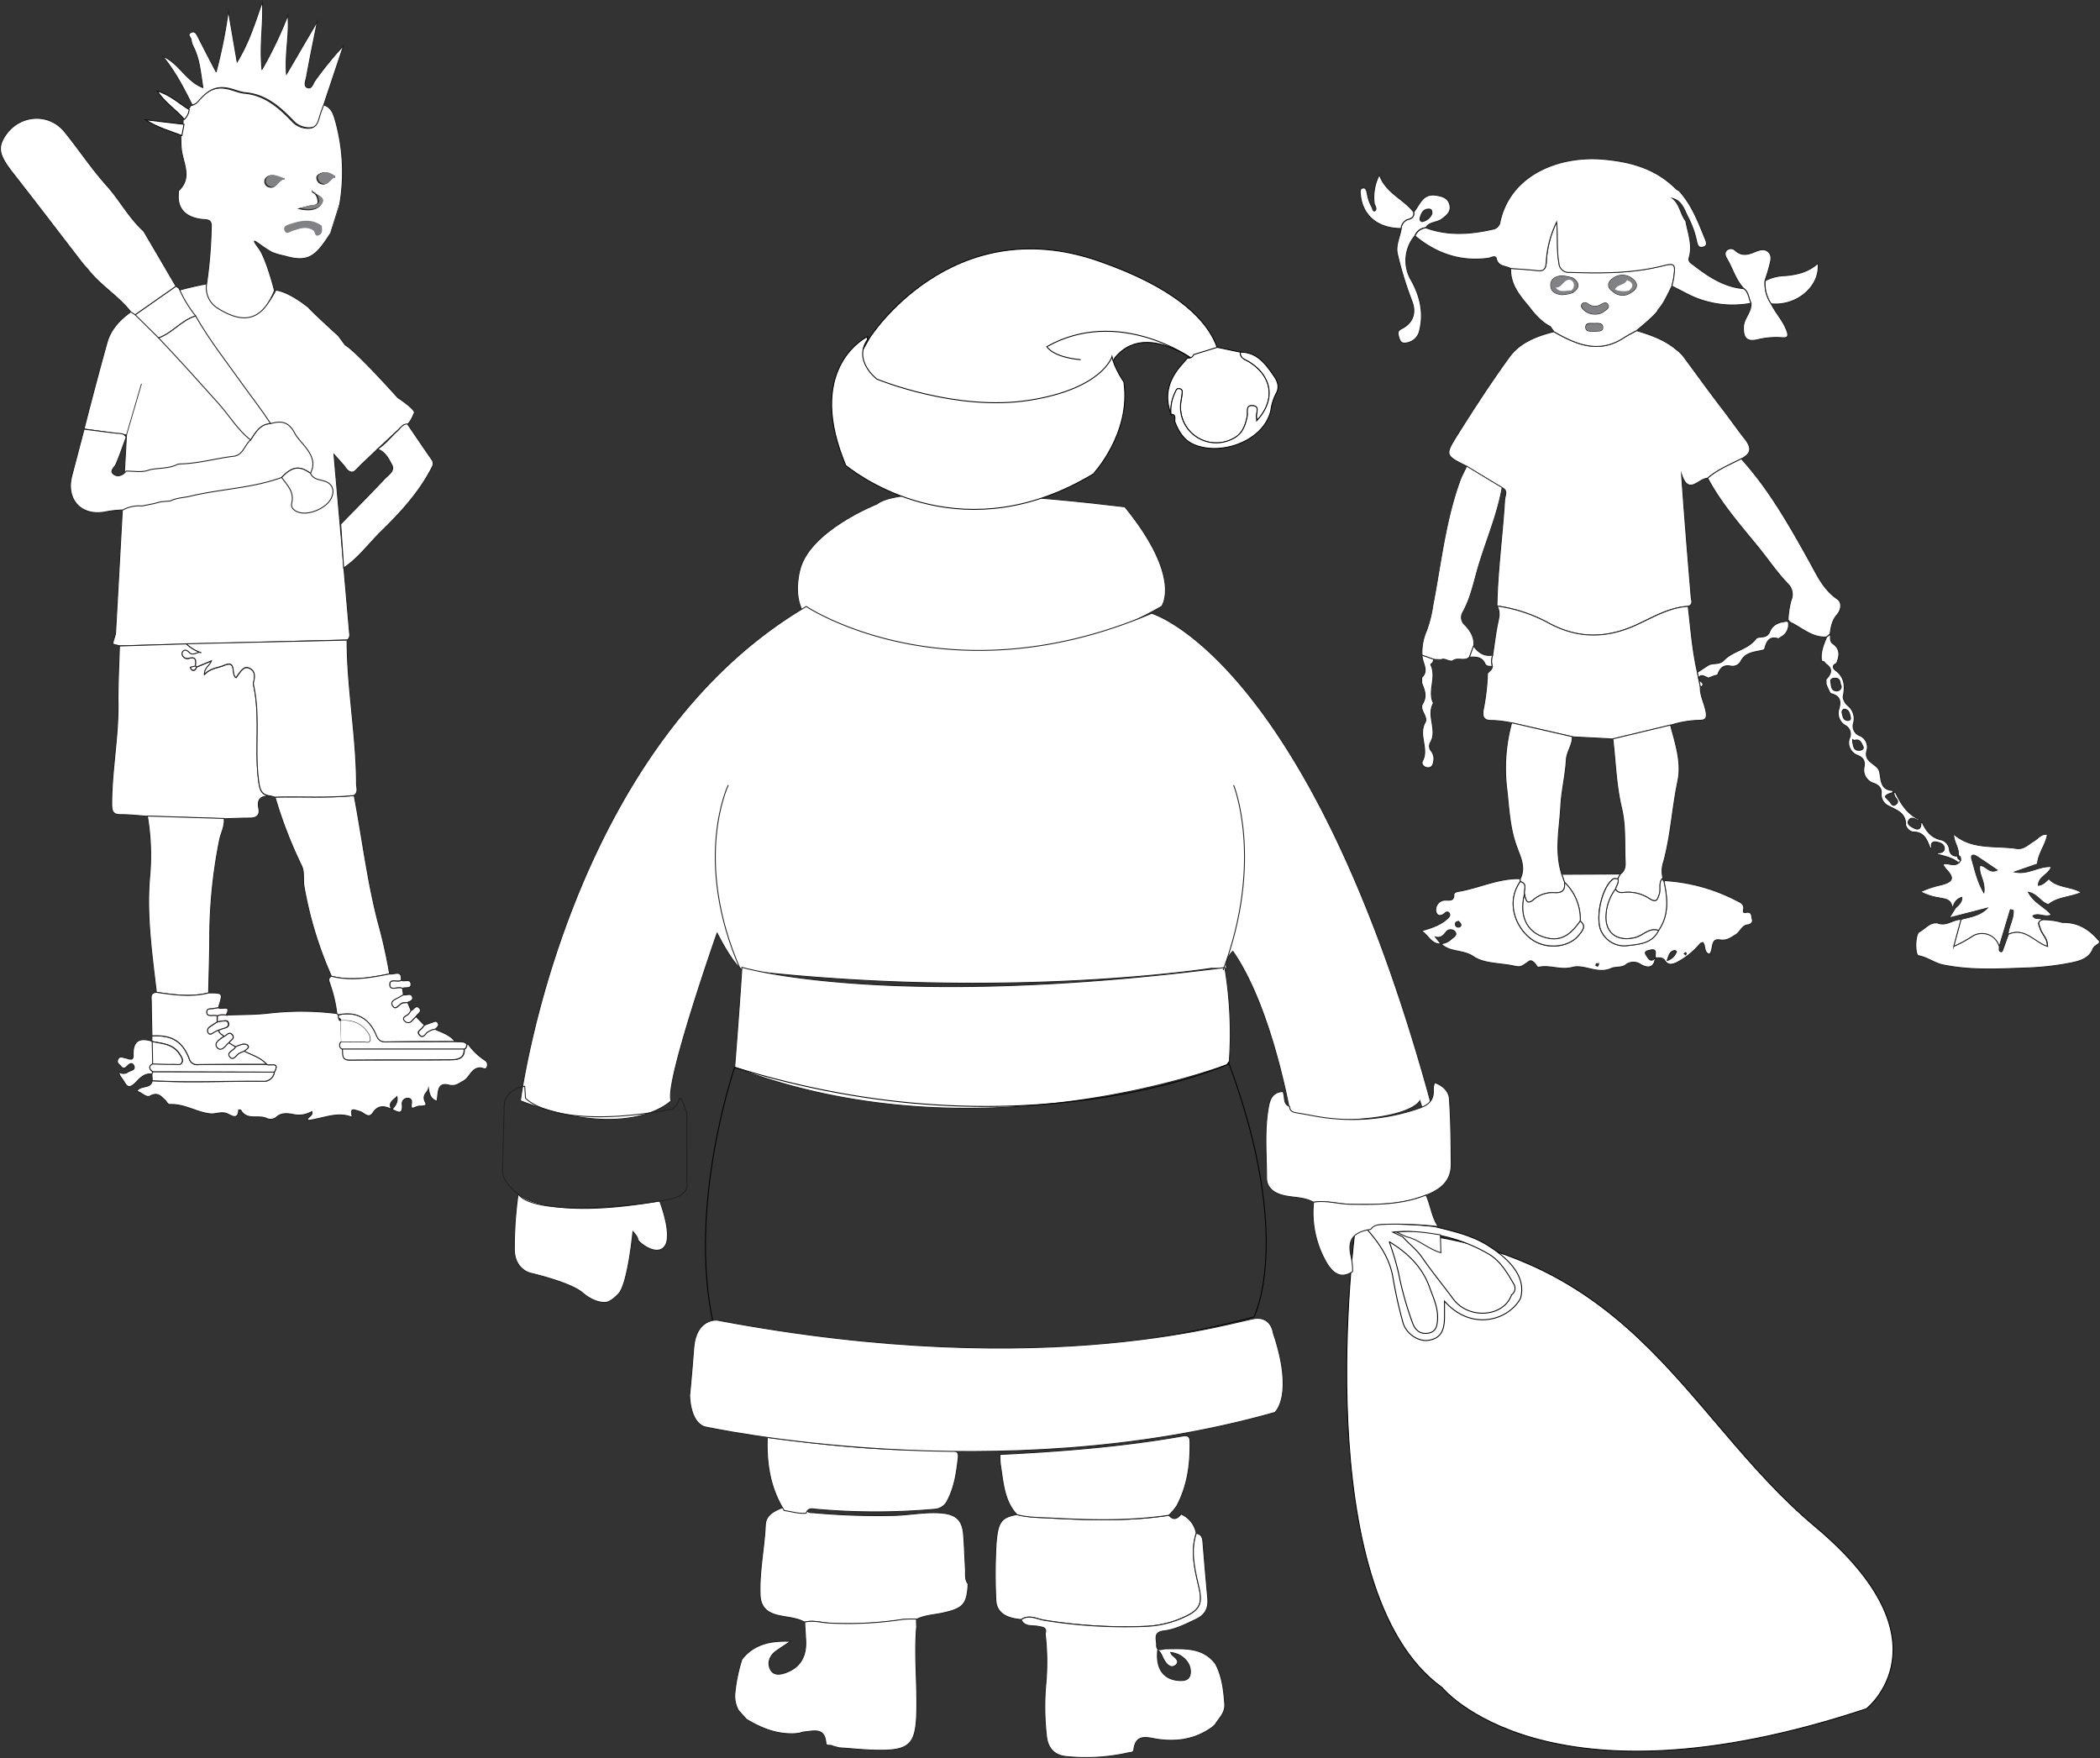 <svg id="Layer_1" data-name="Layer 1" xmlns="http://www.w3.org/2000/svg" viewBox="0 0 574.56 481.06"><rect x="0" y="0" width="574.56" height="481.06" fill="#333333" stroke="none"/><defs><style>.cls-1,.cls-2,.cls-3,.cls-5,.cls-6,.cls-8{fill:#fff;}.cls-1,.cls-5,.cls-9{stroke:#231f20;}.cls-1,.cls-2,.cls-3,.cls-4,.cls-5,.cls-6,.cls-9{stroke-miterlimit:10;}.cls-1,.cls-2,.cls-3,.cls-4,.cls-6,.cls-9{stroke-width:0.25px;}.cls-2{stroke:#020202;}.cls-3,.cls-4{stroke:#000;}.cls-4,.cls-9{fill:none;}.cls-5{stroke-width:0.2px;}.cls-6{stroke:#070808;}.cls-7{fill:#808285;}</style></defs><title>draw_2</title><path id="scarf" class="cls-1" d="M397.16,190.63S378.35,198,376,209c0,0-2.42,8.88,2.73,13.35,0,0,50,23.15,96.36-3.73,0,0,5.74-7.77-10.06-27.19C465,191.4,405.67,183.75,397.16,190.63Z" transform="translate(-157.24 -52.72)"/><path id="sshirt" class="cls-1" d="M546.43,356.2a3.85,3.85,0,0,1,1.43-1.26l.89-.4c-.25-.89-.5-1.8-.75-2.72-33.11-119.14-75.67-131.29-75.67-131.29-55.93,23.89-94.49-1.86-94.49-1.86-65.91,38.77-78.22,135.24-78.22,135.24,30,11.47,41.25,0,41.25,0-1.95-4.51,12.57-45.87,12.57-45.87,4.77,9.28,7,10.13,7,10.13,72.22,8.34,128.22-.51,128.22-.51l4.21.11c-.7-2.69,1.66-4.75,1.66-4.75,11,15.71,16,45.89,16,45.89,32.1,1.85,35.18-5,35.18-5Z" transform="translate(-157.24 -52.72)"/><path id="shirt_1" data-name="shirt 1" class="cls-1" d="M214.05,130.37s-24,3.46-27.5,16-6.31,23.73-6.31,23.73l11.61,1.62-3,54.45-.6,1.95s-.28.77.09.9l1.63.41,62.34-1.61a1.83,1.83,0,0,0,.58-1.78l-4.28-49,2.88,3.24s1.47,2.71,3.07,1.11l1.59-1.61,4.49-4.27s7.57-7.06,7-6.5c0,0,1.25,1,2.87-3.16,0,0,1.32-.45-4.46-4.36,0,0-11.24-12.57-14.35-14.37l-1.91-2.57s-6.51-5.89-8.13-7.7c0,0-5-4.2-8.95-4.76C232.61,132.18,224.82,149.83,214.05,130.37Z" transform="translate(-157.24 -52.72)"/><path id="shirt2" class="cls-1" d="M605,143.18c3.86,1.15,7.63,2.46,10.81,5.12a10.87,10.87,0,0,1,1.83,1.68c3.48,4.65,6.83,9.38,10.39,14,2.26,2.9,4.35,5.93,6.61,8.81,2,2.55,1.75,4.08-1,5.49-3.15,1.64-6.49,2.93-9.21,5.31-2.37-.05-5.17,4.89-7.11-1.06.79,11.47,1.7,22.46,2.61,33.45.08,1,.7,2.16-.83,2.65-4.89.28-9.11,2.66-13.34,4.7-8.29,4-16.27,4.44-24.59,0a41.27,41.27,0,0,0-14.37-4.79c.16-9.73,1.53-19.38,2.11-29.08.07-1.14,1-2.54-.73-3.32l-9.69-5.86c-5.82-2.91-6-3-2.59-8.45,4.58-7.28,9.26-14.52,14.32-21.47,2.87-3.94,7.45-5.72,12.14-6.88,6.1,3.49,12.26,6.13,19.07,1.7C602.59,144.44,603.82,143.84,605,143.18Z" transform="translate(-157.24 -52.72)"/><path id="bag" class="cls-2" d="M528,389.11s-13.24,98.77,23.78,125.34c0,0,28.26,35,116.12,5.81,0,0,23.52-18.38-14-49.8S603.56,390.69,528,389.11Z" transform="translate(-157.24 -52.72)"/><path id="face12" class="cls-1" d="M247.68,116.55c-3.9,6.08-5.88,8.22-12.59,6.21a19.35,19.35,0,0,1-3.44-1c-3.64-2-6.59-5.18-3.53-1,1.86,2.51,4.2,11.15,4.2,11.51-3.28,7.86-8.06,9.42-15.34,4.9a6.57,6.57,0,0,1-3.22-6.71,125.13,125.13,0,0,0,1.29-15.83c.07-2-1.29-1.74-2.54-1.88-4.59-.54-6.81-3-6.45-7,0-.32-.05-.76.13-.93,3.64-3.51,1.17-7.35.69-11.1-.16-1.26-.12-2.54-.17-3.82.2-1,.4-2,.59-3.08l.06-1.34a4.25,4.25,0,0,0,1.33-2.69l.82-1.22c1.07-.09,1.62-.91,2.26-1.61,2-2.15,4-3.59,7.32-3,1.77.3,3.35,1.13,5.1,1.29,5.5.5,9.32,3.87,12.89,7.57a5.89,5.89,0,0,0,4.78,2c1.83-.11,2.15-1.75,2.58-3.19.32-1.1.76-2.17,1.15-3.25,2.52.6,3,2.93,3.54,4.8a52.18,52.18,0,0,1,1,22.79m-7.4-3.67c.93.22,1.53,1.61,1.52,2.61,0,1.2-1.61,1-2.57,1.24s-1.75.44-2.62.66c2.38.57,5,.53,6.17-1.49C246.1,106.57,243.37,106.05,242.71,105.14Zm-7.82-3.59c-2.18-.75-3.67-1.62-5-.12a1.51,1.51,0,0,0,.67,2.18C232.65,104.65,232.92,102.29,234.89,101.55Zm13.87-.57c-1.55-1.25-3-1.57-4.46-.55-.88.63-.12,1.89.29,2.16C246.61,103.93,247.31,101.76,248.76,101Z" transform="translate(-157.24 -52.72)"/><path id="pant12" class="cls-1" d="M189.92,229.48l18.32-.58a11.1,11.1,0,0,0,3.88,2.37l0,0c-1-.1-2,1-3,.12-.57-.51-1.11-1.11-1.86-.36a1,1,0,0,0-.15.87,1.45,1.45,0,0,0,1.76,1c2.17-.6,2,.73,1.86,2.1l-1.4.35c.13.23.21.57.4.68.77.4,1-.17,1.28-.75l4.1-1.7c-.52,1.42-1.89,1.85-1.93,3.72,1.69-1.78,3.68-1.76,5.4-2.5,3.56-1.54,1.78,2.62,3.28,3.36,1.55-2.38,2.39-3.06,3.4-2.66,1.88.76,1.78,2.28,1.38,3.89a2,2,0,0,0,0,.92c1.9,8.55.24,17.28,1.35,25.9.33,2.54.64,4.08,3.33,4.36-2.36-.15-3.86.49-3.28,3.32.39,1.91-.59,2.68-2.46,2.67-2.32,0-4.65.12-7,.18l-21-.67c-2.44-.17-4.87-.47-7.31-.45-2.21,0-2.46-1-2.46-2.95,0-9.11,1.82-18.1,1.73-27.22C189.47,240.09,189.77,234.79,189.92,229.48Z" transform="translate(-157.24 -52.72)"/><path id="skirt2" class="cls-1" d="M566.83,218.54a41.27,41.27,0,0,1,14.37,4.79c8.32,4.4,16.3,4,24.59,0,4.23-2,8.45-4.42,13.34-4.7.7,6,1.16,12.12,2.52,18.08l.79,3.84c-.12,2.51,1.21,4.69,1.6,7.09.24,1.48-.12,2.16-1.72,2.17a27.79,27.79,0,0,0-8,1.33l-15.77,3.78-11.1-.59-16.59-3.81a31.24,31.24,0,0,0-5.3-.67c-2.53.11-2.82-1.13-2.47-3.12A55.36,55.36,0,0,0,564.2,237c.44-.67,1.36-1,1.34-2a4.5,4.5,0,0,1,.11-3.09c.42-2.76.75-5.53,1.28-8.27C567.28,221.94,567.83,220.24,566.83,218.54Z" transform="translate(-157.24 -52.72)"/><path id="sb1" class="cls-1" d="M377.39,496.57c-2.43-1.34-5.22-1.28-7.81-2-2.82-.81-4.25-2.44-4.37-5.41-.27-6.45,1.14-12.77,1.43-19.19.13-2.92,2.75-4,5.18-4.92,2,.27,3.93.93,6,.73.49,1,1.42.79,2.23.87a194.28,194.28,0,0,0,21.58.73c4.45-.09,8.84-1.06,13.3-.66,3.93.35,5.64,2,5.94,5.88.25,3.17.33,6.35.52,9.52.08,1.34-.25,2.77.73,4-.29,5.61-1.37,6.7-6.84,7.93-2.43.55-5,.59-7.27,1.75a31.21,31.21,0,0,0-3.75.08,98.65,98.65,0,0,1-20.24,1C381.8,496.67,379.62,496,377.39,496.57Z" transform="translate(-157.24 -52.72)"/><path id="sb2" class="cls-1" d="M480.38,467a7,7,0,0,1,4.16,5.26c-1.66,5-.36,10,.74,14.78.85,3.69.58,5.7-2.76,7.5a27.71,27.71,0,0,1-11.87,3.17,137.9,137.9,0,0,1-27.6-1.66c-2.06-.3-4.25-1.69-6.42-.19-4.45-.37-6.82-2.08-6.93-5.44a148.68,148.68,0,0,1,.05-14.93c.44-6.44,1.45-7.59,5.7-8.37,3.19.85,6.49.77,9.74,1,10.65.57,21.29.82,31.89-.78C478.32,468.81,479.38,468.28,480.38,467Z" transform="translate(-157.24 -52.72)"/><path id="sshoe1" class="cls-1" d="M436.63,495.89c2.17-1.5,4.36-.11,6.42.19a137.9,137.9,0,0,0,27.6,1.66,27.71,27.71,0,0,0,11.87-3.17c3.34-1.8,3.61-3.81,2.76-7.5-1.1-4.81-2.4-9.76-.74-14.78,1.5.18,1.73,1.24,1.83,2.5q.61,7.59,1.3,15.17c.24,2.68-.53,4.56-3.21,5.83-2.87,1.37-5.71,2.83-8.86,3.19-2.89.34-1.88,2.34-1.92,3.78-.06,2.08,1.55,1.1,2.54,1.1,4.95,0,10.07-.57,13.6,4.12,1.81,3.46,2.23,7.22,2.51,11,.17,2.4-1.53,3.83-2.61,5.6l-.73.68c-4.52,3.31-9.56,4.15-15,3.36-2.64-.38-6-1.75-6.53,2.87-.11.82-.94.72-1.53.84a52.7,52.7,0,0,1-17.07,1c-3-.34-4.86-2.05-5.28-5.38a70.79,70.79,0,0,1-.16-14.91,66.62,66.62,0,0,0-.22-13.32c.53-1.79-.66-1.72-1.89-2C439.65,497.39,437.58,498,436.63,495.89ZM474,504.2c-.59,5.17,1.66,8.18,6.11,8.35,1.8.07,2.87-.59,2.83-2.53-.05-2.55-2.37-4.82-5.4-5.15a2.71,2.71,0,0,0,.46.74c.91.75,2.15,1.74.93,2.73s-2.35,0-3.11-1.26C475.21,506.13,475,504.93,474,504.2Z" transform="translate(-157.24 -52.72)"/><path id="sshoe2" class="cls-1" d="M377.39,496.57c2.23-.57,4.41.1,6.61.24a98.65,98.65,0,0,0,20.24-1,31.21,31.21,0,0,1,3.75-.08c0,.65,0,1.31.05,2-.7,8,.28,16.06,0,24.09s-2.05,9.84-10.07,9.8c-3.69,0-7.38-.43-11.06-.66l-1.82-.47c-.56-.47-1.82.12-1.88-.76-.29-4.46-3.38-3.32-6-3.12a6.35,6.35,0,0,0-1.19.32l-1.23.15c-4.91.26-9.24-1.45-13.34-3.94l-2.17-2.41a8.24,8.24,0,0,1-.93-5.13,44,44,0,0,1,1.88-8.88c3.45-4.36,8.21-5.12,13.33-4.9-1.31.87-2.63,1.72-3.91,2.62-1.75,1.24-2.53,3.14-1.66,5,1,2,3.15,1.4,4.75.74,3.73-1.54,5.11-4.6,4.95-8.49Z" transform="translate(-157.24 -52.72)"/><path id="handcuff2" class="cls-1" d="M508.23,351.38c.75,1.3-.12,3.35,1.86,4.1,0,1.25.86,1.56,1.88,1.73,1.56.26,3.13.54,4.69.83a55.88,55.88,0,0,0,27.65-1.68c2.23-.73,5-1.51,5.1-4.77,0-.5,0-1,0-1.49l.32-1.17c2.17.72,3.91,2.3,4.06,4.41.42,6,.45,12,.5,18,0,4.64-3,6.9-6.88,8.41-6.66,2.7-13.64,2.64-20.66,2.53-3.38-.05-6.69-1.16-10.1-.57-2.72-1.59-5.91-1.18-8.83-2.05-2.5-.75-4.05-2.3-4.05-4.66,0-6.46-.63-12.95.52-19.38C504.69,353.29,505.57,351.51,508.23,351.38Z" transform="translate(-157.24 -52.72)"/><path id="ground22" class="cls-1" d="M551.49,311c-2.61.17-3.33-2.25-5.35-3.58,2.89-.85,5.32-1.63,7.22-3.46.42-.4.71-.8.41-1.35a.67.67,0,0,0-1.09-.12c-1.19,1.09-2.4,1-2.61-.56a2.62,2.62,0,0,1,2.56-2.92c1.41,0,2.48.27,2.39-1.67,0-.22.62-.61,1-.67,5.78-.92,11.17-3.72,17.17-3.52v.8c-4.37,6.16-.68,13.65,3.89,16.29,4,2.34,9.64,1.54,12.18-1.7.88-1.12,2.08-2.38.34-3.8a14.07,14.07,0,0,0-4.31-10.61l-.76-2.19,16.05-.08c-.24.45-.48.89-.71,1.34-.42,0-1-.17-1.23,0-3.26,2.26-5.18,11.36-3.09,14.72a6.94,6.94,0,0,0,6.94,3.53c3.23-.39,6.75-.56,8.51-4.14,2.92-4.19,2.48-8.75,1.5-13.38l.28-.25A48.91,48.91,0,0,1,632.16,299c1.1.54,2.48,1,2.1,2.71-.18.86.33.72.91.64,1.54-.21,1.24,1.2,1.5,1.95s-.43,1.39-1.24,1.48c-1.67.18-2,1.95-3.32,2.73-1.49.89-2.38,1.67-4.37,1.37-2.63-.41-1.55,2.7-2.77,3.92-1.68-.37-1-2.29-1.84-3.21-.35.16-.61.18-.7.32a21,21,0,0,1-6.62,5.28c-1.2.49-2.25.66-3.06-.61-.63-1-1.67-.72-2.59-.78-.29-.85.74-2.68-1.51-2.09-.67.17-1.71.31-1,1.35.55.77,1.15,2.25,2.48.72-.25,3-2.24,2.87-4,1.84a3.44,3.44,0,0,0-4.23.21c-1,.68-2.88.44-3.68.82-3.85,1.81-7.48-1.13-10.77-.24s-6.26-.76-9.34,0c-.26.06-.71-.93-1.17-1.31s-.84-.71-1.42-.3c-2.27,1.62-2.27,1.61-4.29,1.19-3.68-.76-8-.56-10.85-2.52s-6.51-1.07-8.89-3.53a4.73,4.73,0,0,0,2.84-1.29c.55-.52,1.72-1,1-2a1.56,1.56,0,0,0-2.51.19c-.75.94-1.44,1.63-2.86,1.26Zm61.9,4.54a4,4,0,0,0,2.54-2.45s-.33-.32-.48-.3C614.13,313,613.87,314,613.39,315.53Zm-57.08-10.68c-.65,0-.9.32-.88.77a.76.76,0,0,0,.77.77c.45,0,.84-.25.74-.71S556.49,305.07,556.31,304.85Zm38.29,11.71c-.17-.08-.38-.25-.51-.2s-.16.32-.24.49c.18.08.39.25.51.2S594.53,316.73,594.6,316.56ZM618.44,314a1.86,1.86,0,0,0,.16-.45c0-.05-.17-.19-.21-.17a2.33,2.33,0,0,0-.36.28Z" transform="translate(-157.24 -52.72)"/><g id="scap"><path class="cls-3" d="M395.19,145.12s22.26-35,62.58-21,32.84,32.41,32.84,32.41-18.23-18-28.27-6L448,173.89,398,170l-6.81-17.87Z" transform="translate(-157.24 -52.72)"/><path class="cls-4" d="M483,150.62s-19.72-14.06-39.35-3.05c0,0,1.52,2.87,9.27,3.57" transform="translate(-157.24 -52.72)"/></g><path id="leg12" class="cls-1" d="M232.49,270.83c7.22-.22,14.45.3,21.65-.45,2.18,11.45,3.56,23.07,6.46,34.37a140.21,140.21,0,0,1,3.24,14.45c-5.28,1.06-10.56,2-15.93.64a104.28,104.28,0,0,1-7.47-24.49c-.38-2,.21-4-.77-5.9A120.35,120.35,0,0,1,232.49,270.83Z" transform="translate(-157.24 -52.72)"/><path id="sbp2" class="cls-1" d="M377.8,466.76c-2.05.2-4-.46-6-.73-3.86-6.14-4.9-12.93-4.62-20,10.21,1.29,20.42,2.52,30.71,3.09,6.37.35,12.73.47,19.1.54,1.33,0,2.66-.12,2.43,1.89-.46,4-1,8-2.91,11.65a4.13,4.13,0,0,1-3.67,2.49,183.39,183.39,0,0,1-32.13,0C379.63,465.59,378.32,465.16,377.8,466.76Z" transform="translate(-157.24 -52.72)"/><path id="leg11" class="cls-1" d="M197.56,276l21,.67c.26,2.17-.9,4-1.28,6.06a137.13,137.13,0,0,0-2.65,25.17c0,5.49-.2,11-.31,16.49-4.78,1.22-9.54.55-14.3-.16-1.2-10.5-2.76-21-1.83-31.59A64.73,64.73,0,0,0,197.56,276Z" transform="translate(-157.24 -52.72)"/><path id="arm23" class="cls-1" d="M180.24,170.15c2.92.37,5.84.76,8.77,1.11,1,.12,2.17-.1,2.74,1.12-.91,2.45-1.73,4.93-2.76,7.32-.39.9-1.76,1.82-.79,2.66,1.12,1,2.56.49,3.56-.73,2.12-.06,4.28.5,6.36-.35,2.58-.59,5.35-.26,7.79-1.56h.25l.25-.06c5-.07,9.82-1.51,14.76-2.1,2.58-.3,3-3.09,4.63-4.46,1.37-2.06,2.54-4.35,5.48-4.48,2.87-.77,4.87-.65,6.62,2.66.83,1.58,2.65,3.16,3.8,5,1.27,2,1.57,3.86.47,5.94-3-2.18-5-1.89-7.88,1.15-8.07,2.95-16.72,3.12-25,5.12-1.81.44-3.74.42-5.45,1.31l-2.51.2-2,.52-3.22.65a9.17,9.17,0,0,0-5.26,1.09,28.75,28.75,0,0,0-4.7.51c-6.6,1.33-10.93-3.27-9.28-9.8C178,178.69,179.12,174.42,180.24,170.15Z" transform="translate(-157.24 -52.72)"/><path id="leg22" class="cls-1" d="M573.19,293.94v-.8c1.53-3,0-6-.91-8.51-1.92-5.07-2.17-10.32-2.72-15.52a47.13,47.13,0,0,1,1.27-18.63l16.59,3.81c.1,2.26-1.5,4-1.63,6.33-.24,4.2-1.28,8.34-1.51,12.53-.33,6.26-1.73,12.55.25,18.78.25.73.51,1.46.76,2.2.21,1.87-.28,2.91-2.51,2.86a8.11,8.11,0,0,0-5.64,1.63c-2.25,2.05-2.41.32-2.83-1.26C574.1,296.17,575.27,294.52,573.19,293.94Z" transform="translate(-157.24 -52.72)"/><path id="chainball" class="cls-5" d="M691.28,300.7c-.34-2.13-2.22-2-3.66-2.37a14.87,14.87,0,0,1-4.9-1.62,28.28,28.28,0,0,1,5.67-1.87c3.31-.87,3.59-1.91,1.29-4.33a7,7,0,0,1-.7-1c-.05-.08,0-.21,0-.39,1.38-.34,2.89.89,4.18-.31l.52-.72c.05-.57,0-1.1-.63-1.32v.07c.29-2.09-1.32-3.77-1.27-5.81l.06,0c5,4.27,11.32,3,17.13,3.87,2,.31,3.28-1.19,4.78-2.07,1.15-.68,2-2,3.55-1.8l.08.08c-.45,2.82-2.51,5.09-2.7,8l-6.31,2.19c3.61.91,6.59-1.63,10.08-1.43-.59,2.17-3.46,2.58-3.54,5.11,1.37-.13,2.05-1.09,2.91-1.75,2.32,2.44,5.87,1.94,8.88,3.67-3.1,1.36-6.47,1.22-9,3.3-2-.49-2.94-2.87-5.53-3.38,1.58,3,4.52,4,6.32,6.21-1.78.86-3.44-.69-5.06.28.71,1.29,2,.39,2.64,1.12-1.67.41-1,1.38-.67,2.4.5,1.68,2.19,2.87,1.91,4.84l0,0c-3.53-1.15-6.13-5.31-10.64-3.29.14-2.25,1.63-4.32,1.4-6.61l-.8-.17q-1.53,5.1-3.07,10.19a4.9,4.9,0,0,0-7.61-2.68,32.93,32.93,0,0,1-4.86,2.59c.79-2.83,1.42-5.11,2-7.39,2.55-.7,5.23-1,7.32-3.16l-10.47,2.7,1.64-2.62c.78-.81,1.84-1.48,1.81-3a3.26,3.26,0,0,0-2.37,2.52Zm12.42-9.9c-2-1.37-3.79-2.59-5.59-3.76-1-.62-1.79-.52-1.38.86.86,2.86,1.42,5.85,3.3,9.12.52-3.09-1.58-5.12-1.06-7.47C700.69,289.59,701.47,291.88,703.7,290.8Z" transform="translate(-157.24 -52.72)"/><path id="leg21" class="cls-1" d="M599.87,293.19c.23-.45.47-.89.71-1.34,1.22-.81,1.37-2.05,1.31-3.36-.25-4.91.19-9.76-1-14.73-1.47-6.13-1.64-12.57-2.37-18.88l15.77-3.78c1.34,5.06,3.11,10.22,2,15.4-1.54,7.3-1.9,14.79-3.87,22a7.79,7.79,0,0,0-.14,4.68H612c-1,1.26-.26,2.85-.75,4.23s-.69,2.47-2.67,1.23a10.59,10.59,0,0,0-6.88-1.74c-.92.11-1.93.14-2.44-.95C599.48,295,600.23,294.23,599.87,293.19Z" transform="translate(-157.24 -52.72)"/><path id="hand22" class="cls-5" d="M558.52,180.28l9.69,5.86c-1.3,7.4-4.31,14.28-6.44,21.43-1.29,4.31-2.12,8.79-4.38,12.8a2.75,2.75,0,0,0,.7,3.42c1.44,1.53,2.62,3.35,2.33,5.68-.38,1-.75,2-1.12,3-1.32,1.36-3.28-.06-4.65,1.07-1.09.28-2-.85-3.15-.34l-2-.07L546.32,232a14.94,14.94,0,0,1,1.28-6.81,35.53,35.53,0,0,0,1.72-7c2.22-11.48,3.41-23.19,7.5-34.26C557.28,182.69,558,181.5,558.52,180.28Z" transform="translate(-157.24 -52.72)"/><path id="hand21" class="cls-1" d="M624.46,183.56c2.72-2.39,6.06-3.68,9.21-5.32,7.57,8.36,13.09,18.11,18.52,27.86,2.17,3.89,3.87,7.86,7.75,10.52,1.39.95,1.07,3-.08,4.33-1.37,1.55-1.64,3.37-1.91,5.25l-1,.82c-4,.23-6.73-2.56-10-4.09l-.5-.6a25,25,0,0,1,.8-5.31,4,4,0,0,0-.91-4.59c-3-3.13-5.4-6.73-8.13-10.07C633.3,196.33,628.14,190.49,624.46,183.56Z" transform="translate(-157.24 -52.72)"/><path id="face2" class="cls-1" d="M605,143.18c-1.18.66-2.41,1.26-3.54,2-6.81,4.43-13,1.79-19.07-1.7l-1-1.41c-3.07-1.48-5.65-5.2-5.65-5.2-2.64-3.15-5.37-6.25-5.18-10.76,2.42.19,4.85.32,7.26.59,1.75.2,2.36-.34,2.49-2.2a28.26,28.26,0,0,1,2.85-11.08c.39,4.12,0,7.67.63,11.2a2.66,2.66,0,0,0,2.93,2.56c8.49.28,16.95.33,25.27-1.73,3.47-.86,3.72-.62,3.24,3-.11.83-.34,1.65-.52,2.48-1.14,2.27-2.11,4.65-3.82,6.59C610.71,138.56,605,143.18,605,143.18Zm-17.46-10.42c1.88-1.31,1.92-2.63,0-3.94a11.54,11.54,0,0,0-3-.59c-1.51.09-3,.71-3,2.54s1.54,2.4,3,2.55A10.62,10.62,0,0,0,587.54,132.76Zm15.9,0c1.58-.93,2.16-2.18.65-3.53a4.26,4.26,0,0,0-5.56-.29c-1.45,1-1.69,2.39.08,3.54A3.82,3.82,0,0,0,603.44,132.75Zm-9.69,5.9a4,4,0,0,0,2.45-.86c.56-.42,1.43-.88.95-1.72s-1.21-.35-1.89,0a3.12,3.12,0,0,1-3.54-.18c-.57-.42-1.27-.5-1.65.1s.16,1.17.65,1.58A4.24,4.24,0,0,0,593.75,138.65Zm-.39,4.7c.93-.14,2.36.17,2.38-1,0-1.43-1.49-1.09-2.45-1.12s-2.23-.2-2.18,1.07S592.51,143.25,593.36,143.35Z" transform="translate(-157.24 -52.72)"/><path id="capend" class="cls-3" d="M483.82,149.75l6.46-2,6.36,1.34c-.15,1.71,1.39,2,2.37,2.64,6.44,4,7.33,10.55,2.07,16.13a7.32,7.32,0,0,0-.06-1c-.22-1.11.91-2.92-1-3.13s-1.29,1.72-1.5,2.81c-.51,2.58-1.34,5-3.89,6.21a9.78,9.78,0,0,1-14.37-9.38c.05-.84.27-1.67.35-2.52.06-.69.39-1.6-.72-1.76-.78-.12-.88.55-1.18,1.14a11.39,11.39,0,0,0-1.07,5.79c-1.87-4.84-.77-9.11,2.47-13,.67-.8,1.37-1.57,2.06-2.36A1.41,1.41,0,0,0,483.82,149.75Z" transform="translate(-157.24 -52.72)"/><path id="ground21" class="cls-1" d="M693.79,304.28c-.63,2.28-1.26,4.56-2,7.39a32.93,32.93,0,0,0,4.86-2.59,4.9,4.9,0,0,1,7.61,2.68c0,.4-.12,1,.09,1.16.64.56.78-.08.94-.56l1.44-4c4.51-2,7.11,2.14,10.64,3.29l.24.11-.21-.14c.28-2-1.41-3.16-1.91-4.84-.31-1-1-2,.67-2.4a18.8,18.8,0,0,1,5.38.75c4.28-.13,7.48,1.91,10.19,5.23-.17.91-1.42.88-1.9,2.1-1.22,3.09-4.88,3.53-7.68,4.05a75.21,75.21,0,0,1-11,1.08c-7.46.28-14.89.67-22.27-.85-2.39-.49-4.32-2.09-6.74-2.52-1-.18-1-5.93.23-6.55,1.63-.86,2.84-2.7,5-2.41C689.7,306.25,691.59,304.25,693.79,304.28Z" transform="translate(-157.24 -52.72)"/><path id="arm" class="cls-1" d="M251.27,208.12l-.81-12c4-4.12,8.07-8.2,12-12.39,1-1.06,2.88-2.16,2-3.79s-1.83-3.62-3.93-4.32c2.11-1.35,3.64-3.34,5.47-5,.81-.75,1.38-1.89,2.72-1.9,2.2,3.24,4.39,6.48,6.63,9.69a1.82,1.82,0,0,1,.15,2.06c-3.53,7-8.79,12.64-14.29,18C258,201.69,255.19,205.52,251.27,208.12Z" transform="translate(-157.24 -52.72)"/><path id="ribbon" class="cls-2" d="M531.26,389.09c.93-1.26,2.27-1.31,3.68-1.37a103.05,103.05,0,0,1,14.8.61c4.92,1.24,9.92,2.32,14.3,5,5.5,3.39,11,8.43,9.2,14.65-3.37,6.14-13.53,9-20.78.76,0,1.66,0,2.94,0,4.23,0,4.19-1.26,6-4.47,6.5-2.71.38-6.1-1.85-6.91-4.91a121.51,121.51,0,0,1-2.69-12.07C537.54,397.16,534.69,393,531.26,389.09Zm19.07,1.51c-3.76-.56-7.51-1.25-12-.74l2.65,1.25c1.73,1.93,3.84,3.48,5.34,5.66,2.67,3.89,5.69,7.53,8.49,11.33,4.27,5.79,13.87,5,16-1.1a2.18,2.18,0,0,0,.54-3.05c-1.81-3.14-3.72-6.36-7-8.21A43.48,43.48,0,0,0,550.33,390.6Zm-13,1.88a78.7,78.7,0,0,1,2.53,8.46,90.29,90.29,0,0,0,3.79,13.58c.7,2,1.93,3.3,4.26,3,2.16-.32,2.52-1.87,2.64-3.71.21-3.15-1.08-5.83-2.12-8.7C546.4,399.36,542.42,395.57,537.36,392.48Z" transform="translate(-157.24 -52.72)"/><path id="ribbon2" class="cls-1" d="M636.3,135.63c-.68-1.31-.59-3-2-4-2.23-2.33-3-5.48-4.62-8.14-.46-.75-.7-1.67,0-2.31a1.69,1.69,0,0,1,2.32.07c1.65,1.5,3.28,1.23,5.21.43,1.13-.46,2.7-1.15,3.89,0s.51,2.78.17,4.18c-.3,1.22-.74,2.42-1.11,3.62a9.74,9.74,0,0,0,1.65,6.33c1.24,2.53,3.26,4.6,4.27,7.3.58,1.54.4,2.17-1.36,2a21.22,21.22,0,0,0-6.58.56c-3,.69-4-.44-3.88-3.57C634.36,139.75,636.54,138.08,636.3,135.63Z" transform="translate(-157.24 -52.72)"/><path id="ribbon1" class="cls-1" d="M547.35,115a3.49,3.49,0,0,0-3,2.23,10.56,10.56,0,0,0-1.09,12c2.41,4.24,3.58,8.8,2.44,13.7a4.33,4.33,0,0,1-3.54,3.6c-1.48.32-1.89-.41-2.21-1.54-.26-1-.5-1.69.75-2.32,3.2-1.61,4.09-4.43,2.8-7.65a95.65,95.65,0,0,1-3.89-12.64c-.64-2.54.65-4.75,1-7.12a2.77,2.77,0,0,1,2-2.52c1.09-.3,1.61-.84,1.42-2,1.69-2,2.38-5.16,6.08-4.6,1.71.25,3.2.69,3.73,2.4.62,2-.69,3.11-2.14,4.15S548.34,113.38,547.35,115Zm1.64-3.8c.09-.71-.08-1.24-.72-1.27-1.6-.07-2.12,1.12-2.48,2.37-.17.58.15,1.17.77,1A3.52,3.52,0,0,0,549,111.2Z" transform="translate(-157.24 -52.72)"/><path id="capbellend" class="cls-3" d="M477.62,166a11.39,11.39,0,0,1,1.07-5.79c.3-.59.4-1.26,1.18-1.14,1.11.16.78,1.07.72,1.76-.08.85-.3,1.68-.35,2.52a9.78,9.78,0,0,0,14.37,9.38c2.55-1.25,3.38-3.63,3.89-6.21.21-1.09-.58-3,1.5-2.81s.8,2,1,3.13a7.32,7.32,0,0,1,.06,1c5.26-5.58,4.37-12.13-2.07-16.13-1-.61-2.52-.93-2.37-2.64,4.5,0,6.83,3.17,9.06,6.38,1.1,1.58,1.81,3.22.55,5.25a13.42,13.42,0,0,0-1.27,4.23c-1.86,8.5-13.72,12.65-21.14,9.39-2.68-1.18-4.11-3.55-5.13-6.19-.14-.82.49-2.06-1.12-2.09Z" transform="translate(-157.24 -52.72)"/><path id="batmiddle" class="cls-1" d="M200.63,145.18l-6.41-6.34L205.39,131l.83.62a32.56,32.56,0,0,0,4.55,7.55C206.89,140.34,204.41,143.87,200.63,145.18Z" transform="translate(-157.24 -52.72)"/><g id="hair2"><path class="cls-1" d="M618.48,113.19c.58,3.29,1.94,6.52.92,10-.34,1.13.56,1.56,1.15,2,4.1,3.17,8.38,6.05,13.78,6.51,1.38,1,1.29,2.65,2,4a27.13,27.13,0,0,1-18-2.83L614.68,131c.18-.83.41-1.65.52-2.48.48-3.65.23-3.89-3.24-3-8.32,2.06-16.78,2-25.27,1.73a2.66,2.66,0,0,1-2.93-2.56c-.67-3.53-.24-7.08-.63-11.2a28.26,28.26,0,0,0-2.85,11.08c-.13,1.86-.74,2.4-2.49,2.2-2.41-.27-4.84-.4-7.26-.59-1.36-.79-3.4-.4-3.9-2.71-.22-1-1.48-.18-2.22-.08-7.62,1-14.2-1.29-20-6.09a3.49,3.49,0,0,1,3-2.23c6,2.19,12.07,1.76,18.16.39a2.35,2.35,0,0,0,2.07-2c2.85-13.13,16.37-18.17,28.09-17.18,7.64.65,14.51,2.55,20.05,8.09.28.29.75.4,1,.7,3.44,3.85,5.2,8.59,7.1,13.27.35.85.49,1.73-.7,2s-1.45-.45-1.7-1.39A25.87,25.87,0,0,0,619,112c-1-2-1.62-4.31-4.17-5C616.87,108.56,617,111.3,618.48,113.19Z" transform="translate(-157.24 -52.72)"/><path class="cls-1" d="M544,110.72c.19,1.13-.33,1.67-1.42,2a2.77,2.77,0,0,0-2,2.52c-6.34,0-10.58-3.51-11.12-9.23-.08-.77-.26-1.65.64-1.84s1.05.8,1.22,1.48a10.45,10.45,0,0,0,1.19,3.57c.3.43.33,1.48.9,1.17s.16-1.23-.16-1.84a13.3,13.3,0,0,1,1.39-8C536.42,105.56,541.27,107.13,544,110.72Z" transform="translate(-157.24 -52.72)"/><path class="cls-1" d="M641.85,135.85a9.74,9.74,0,0,1-1.65-6.33,12.37,12.37,0,0,1,5.46-1.38c3.27-.28,6.39-1,9-3.41C655.33,131.15,648.76,136.55,641.85,135.85Z" transform="translate(-157.24 -52.72)"/></g><g id="ground1"><path id="floor1" class="cls-1" d="M264.45,356.28c-1.93-.92-3.68-1.32-5.15.9-1.23,1.86-2.44,0-3.58-.33-2.45-.74-2.44-.81-2.13,1.59-4.1-1.69-8,.4-12.18.86-.24-1.07,1.55-1.12,1.14-2.43a7,7,0,0,1-5.16.77c-1.47-.26-3.15-.5-4.53.77a2.57,2.57,0,0,1-2.73.3c-2.26-1-5.38.67-7-2.21-.06-.11-.4-.07-.6-.09-.11,2.91-2,1.58-3.08,1.07-1.63-.73-3.11.17-4.68,0-3.77-.4-7.07-2.74-11-2.55-.74,0-.9-.76-1.34-1.15-1.1-1-2-2.32-4.05-1.2-1.17.66-2.33-.95-3.74-1.29,1.06-1.77,3.83-.56,4.25-2.85,10.11.59,20.23.05,30.34.16a2.86,2.86,0,0,0,3.06-2.5c1.7-3.1-1.34-1.52-2.13-2.16-1.65-1.87-4-2.48-6.13-3.57.42-.41,1.22-.86,1.19-1.23-.06-.69-1-.77-1.52-.7a9.49,9.49,0,0,0-2,.75l-1.81-1.1c.28-.77,1.85-1.17.87-2.29-.81-.92-1.44.25-2.16.48-.64-.43-1.39-.76-1.54-1.66a11.36,11.36,0,0,1,1.43-.55c.75-.19,1.51-.38,1.31-1.37s-.94-.67-1.54-.63-1,.18-1.54.27l0-1.67a4.06,4.06,0,0,1,2.48-.21c3.79-.15,7.61-.09,11.37-.5a76.77,76.77,0,0,1,19,.1,1,1,0,0,1,.35.36l0,.83c0,.39.12.73.6.77l0,0c0,1.9.11,3.8.16,5.7a1.2,1.2,0,0,0,.31,2.07c.24,1.32-.4,3.05,2.09,3,9.19-.09,18.38,0,27.57-.09,1.73,0,3.78-.24,3.64-2.9.6-.28.66-.85.75-1.4.11,0,.26,0,.31.05a17.51,17.51,0,0,0,4.58,4.38,1.43,1.43,0,0,1,.63,1.67c-.35,1.2-1.17.42-1.82.4-2.54-.08-2.91,2.67-4.72,3.62-1.32.68-2.09,1.57-4.1,1.07-3.27-.81-2.67,2.47-3.14,4.45-1.68-.56-2.09-1.91-2.31-3.48-.27,1.22-1.88,1.73-.86,3.72.79,1.53-1.51.84-2.39,1.26-1.05.49-1.66.71-1.42-.75.15-.92,0-1.53-1-1.57a1.46,1.46,0,0,0-1.51,1.69c.27,3.1-1.31,2.06-2.79,1.36.89-1,1.67-2,1.34-3.5C264.9,353.77,263.25,354.46,264.45,356.28Z" transform="translate(-157.24 -52.72)"/><path class="cls-1" d="M199.05,346c-.08.22-.17.43-.26.64-2.07-.44-3.51,1.4-4.43,2.32-2.1,2.08-2.57.69-3.48-.73-.44-.7-1.09-1.29-1.06-2.21v0a2,2,0,0,0,2.35.07c.67-.52,2.25-.5,1.7-1.75s-1.46-.27-2,.26c-1.06,1-1.45-.15-2-.57a1.09,1.09,0,0,1-.4-1.39c.49-1.2,1.39-.54,2.16-.43s2.11,1,2.05-.72c-.15-3.95,1.67-5,5.19-3.87l.14.05c.05,2,.09,4.07.13,6.11C197.68,344.58,198.21,345.32,199.05,346Z" transform="translate(-157.24 -52.72)"/></g><g id="hair1"><path class="cls-1" d="M245.88,81.22c-.39,1.08-.83,2.15-1.15,3.25-.43,1.44-.75,3.08-2.58,3.19a5.89,5.89,0,0,1-4.78-2c-3.57-3.7-7.39-7.07-12.89-7.57-1.75-.16-3.33-1-5.1-1.29-3.35-.57-5.36.87-7.32,3-.64.7-1.19,1.52-2.26,1.61-2.31-4.63-4.67-9.22-8.05-13.28,4.41,1.75,6.34,6.77,11,8.55-.65-3.94-.85-7.81-2.71-11.34a6.52,6.52,0,0,1-.53-1.81c-.11-.63-1.12-1.36-.07-1.9s1.52.26,1.93,1.08c1.53,3,3.07,6,5,9.66a133.68,133.68,0,0,0,3.34-16.73c.77,4.44,1.53,8.88,2.41,14,3.38-5.51,4.93-11,6.91-16.39.33,5.95-.78,11.9-.11,18.46A109.73,109.73,0,0,0,236,56.89c.5,5.11-.79,10.11-.38,16.11l8.47-14.48c-1.15,5.71-2.13,10.5-3,15.3-.19,1-.84,2.42.23,2.87,1.23.51,1.52-1.15,2.1-1.92a98.14,98.14,0,0,1,7.81-9.57Z" transform="translate(-157.24 -52.72)"/><path class="cls-6" d="M207.59,86.73c-.2,1-.39,2.06-.59,3.08-3.3-1.27-6.74-2.22-9.93-4.31Z" transform="translate(-157.24 -52.72)"/><path class="cls-6" d="M209,82.7a4.22,4.22,0,0,1-1.34,2.69c-2.14-2.61-5.18-4.4-7.38-7.75C204,78.77,206.26,81.1,209,82.7Z" transform="translate(-157.24 -52.72)"/></g><g id="lac2"><path class="cls-1" d="M249.83,330.43c4.75-1.07,8.41.74,10.36,5.39.57,1.36,1.14,2,2.65,2,6.32-.09,12.65-.09,19-.12,1.05.23,2.25-.23,3.13.72-.09.55-.15,1.12-.75,1.4l-33.3,0a1.2,1.2,0,0,1-.31-2.07c2,0,4,.08,6,0,.65,0,1.68.47,1.89-.47a3.06,3.06,0,0,0-.66-2c-1.77-2.61-4.34-3.5-7.39-3.25l0,0c.08-.47-.24-.64-.6-.77Z" transform="translate(-157.24 -52.72)"/><path class="cls-1" d="M276.3,334.34a5,5,0,0,0-2.26,1c-.53.54-1.15,1.55-2,.58s.35-1.39.76-2a6.75,6.75,0,0,1,.62-.7c.67-.25,1.33-.52,2-.75s1.21-.58,1.65.14S276.83,333.87,276.3,334.34Z" transform="translate(-157.24 -52.72)"/><path class="cls-1" d="M267.38,323.13a1.45,1.45,0,0,1-.3-.06c-1.09-.38-3.08.79-3.2-.8-.14-2,2.12-.69,3.13-1.32.86.46,2.47-.51,2.66.89C269.89,323.42,268.21,322.77,267.38,323.13Z" transform="translate(-157.24 -52.72)"/><path class="cls-1" d="M271.09,330.84,270,332a1.34,1.34,0,0,1-2.18.06c-.63-.8.13-1.2.82-1.6.43-.23.67-.79,1-1.21.8-.21,1.39-1.74,2.32-.7S271.46,330.08,271.09,330.84Z" transform="translate(-157.24 -52.72)"/><path class="cls-1" d="M268.75,327l-1.2.11c-1.07.06-2,2.45-3,.68-.72-1.32,1.23-1.8,2.2-2.46a7.17,7.17,0,0,1,.82-.45c.81.32,2-.56,2.46.48S269.45,326.69,268.75,327Z" transform="translate(-157.24 -52.72)"/></g><g id="bat"><path class="cls-1" d="M193,138.05c-3.32-4.28-8.11-7.07-11.48-11.32-.56-.7-1.26-1.38-1.83-2.12-6.25-8.1-12.44-16.25-18.75-24.3-3.88-4.94-4.47-7-2.39-10.3,3.84-6,12-6.65,16.41-1.19,3.92,4.84,7.37,10.08,11.52,14.7,3.53,3.93,6,8.69,9.9,12.28a2.07,2.07,0,0,1,.38.5q4.32,7.36,8.63,14.73l-11.17,7.81Z" transform="translate(-157.24 -52.72)"/><path class="cls-1" d="M200.63,145.18c3.78-1.31,6.26-4.84,10.14-6,3.74,6.61,8.46,12.56,12.84,18.72,2.54,3.57,5.26,7,7.67,10.71-2.94.13-4.11,2.42-5.48,4.48-3.53-2.71-5.76-6.59-8.66-9.84C211.71,157.17,206.25,151.11,200.63,145.18Z" transform="translate(-157.24 -52.72)"/><path class="cls-1" d="M234.29,183.37c2.89-3,4.87-3.33,7.88-1.15.66,1.42,1.91,1.67,3.33,2,2.77.58,3.6,2.84,2.12,5.26s-5.69,4.13-8.29,3.51c-1.37-.33-2.63-1.19-2.28-2.58C237.82,187.26,235.81,185.46,234.29,183.37Z" transform="translate(-157.24 -52.72)"/></g><g id="f1"><path class="cls-7" d="M245.28,114.52c.05.93.35,2-.71,2.53-1.31.64-1-.9-1.59-1.27-1.86-1.27-3.78-.52-5.67.1-.73.24-1.68,1.12-2.19,0-.61-1.27.7-1.6,1.52-1.87,2.94-1,5.9-1.56,8.68.52Z" transform="translate(-157.24 -52.72)"/><path class="cls-7" d="M243,105.14c.66.91,3.39,1.43,2.49,3-1.12,2-3.78,2.06-6.16,1.49.87-.22,1.75-.42,2.62-.66s2.55,0,2.57-1.24C244.53,106.75,243.93,105.36,243,105.14Z" transform="translate(-157.24 -52.72)"/><path class="cls-7" d="M249.05,101c-1.45.78-2.15,3-4.17,1.61-.41-.27-1.17-1.53-.29-2.16C246,99.41,247.5,99.73,249.05,101Z" transform="translate(-157.24 -52.72)"/><path class="cls-7" d="M235.18,101.55c-2,.74-2.24,3.1-4.32,2.06a1.51,1.51,0,0,1-.67-2.18C231.51,99.93,233,100.8,235.18,101.55Z" transform="translate(-157.24 -52.72)"/></g><g id="pant1"><path class="cls-1" d="M231.31,270.51c-2.69-.28-3-1.82-3.33-4.36-1.11-8.62.55-17.35-1.35-25.9a2,2,0,0,1,0-.92c.4-1.61.5-3.13-1.38-3.89-1-.4-1.85.28-3.4,2.66-1.5-.74.28-4.9-3.28-3.36-1.72.74-3.71.72-5.4,2.5,0-1.87,1.41-2.3,1.93-3.72l-4.1,1.7a3.7,3.7,0,0,1-.28-.28c.15-1.37.31-2.7-1.86-2.1a1.45,1.45,0,0,1-1.76-1,1,1,0,0,1,.15-.87c.75-.75,1.29-.15,1.86.36,1,.89,2-.22,3-.12l.22.14-.25-.11a11.1,11.1,0,0,1-3.88-2.37l44-1c0,13.16,2.55,26.15,2.58,39.31,0,1.08.59,2.37-.7,3.2-7.2.75-14.43.23-21.65.45Z" transform="translate(-157.24 -52.72)"/><path class="cls-1" d="M211,235.22c-.24.58-.51,1.15-1.28.75-.19-.11-.27-.45-.4-.68l1.4-.35A3.7,3.7,0,0,0,211,235.22Z" transform="translate(-157.24 -52.72)"/></g><g id="chain"><path class="cls-1" d="M659.7,234.25c-2.06.9.17,2.21.22,2.26,2.23,2,2.09,4.42,1.59,7a4,4,0,0,0,1.18,2.16,4.61,4.61,0,0,1,1.71,4.8,2.78,2.78,0,0,0,1.75,3.56,3.42,3.42,0,0,1,1.89,4c-1,3.39,2.87,3.52,3.44,5.82.51,2.07.13,4.91,3.47,5.15.12,0,.22.31.33.48-.76.38-1.72.42-2.25,1.21a15.2,15.2,0,0,0,1.12,1.21c.53.45.78,1.73,1.82.9s.06-1.44-.31-2.13a5.18,5.18,0,0,1-.32-1.14c.2.06.51,0,.57.17,1.47,3.06,3.26,5.83,6.51,7.29a1.58,1.58,0,0,1-.22.29c-.94-.46-2.1-1.27-2.77,0-.54,1,.68,1.6,1.47,2,1.41.74,1.92,0,1.91-1.36l.32-.23c1.1,2.4,2.52,4.32,5.41,4.87a3.1,3.1,0,0,1,2.07,2.61,1.88,1.88,0,0,0,2.44,1.71v-.07c-.51.78.18,1,.63,1.32l-.52.72c-1.73-1.46-3.9-1.84-6-2.44l.24-.34c1,0,2-.3,1.77-1.52-.2-1-1.35-1.28-2.18-1.45s-1.63.3-1.21,1.47l-.38.38c-.92-2.25-1.58-4.66-4.86-4.57a2.78,2.78,0,0,1-1.93-1.9c.11-3.28-2.36-4-4.52-5.16a3.46,3.46,0,0,1-2.15-3.53c.13-1.36-.65-2.25-2.1-2.75a3.83,3.83,0,0,1-2.58-4.52c.27-1.7-.3-2.49-1.82-3.13a3.66,3.66,0,0,1-2.18-4.7,2.63,2.63,0,0,0-1.18-3.47,3.86,3.86,0,0,1-1.82-4.12c.7-2.35.63-3.85-2-4.57-.43-.12-.65-1-1-1.59-.14-.35-.28-.71-.41-1.06l0-1.3c1.37-1.44,2-2.86-.11-4.21-.27-.39-.52-.82-1.11-.69v-.1c-.4-2.34.51-4.42,1.35-6.51l1-.82c.2.87-.2,1.91.74,2.58C660.79,230.27,660.62,232.19,659.7,234.25Zm4.85,21.07-.43-.24v.65c.28,1.09.22,2.47,2,2.27.61-.07,1.12-.44.84-1C666.49,256,666.09,254.79,664.55,255.32ZM661,240.5c-.47-.77-.07-2.22-1.65-2.21-.68,0-1.38.19-1.2,1s0,2.3,1.38,2.45A1.22,1.22,0,0,0,661,240.5Zm1.12,6.28c-.71,0-1,.47-.87,1.05.21.78.26,1.76,1.26,2,.53.12,1.21-.11,1-.79C663.32,248.15,663.21,247.09,662.1,246.78Z" transform="translate(-157.24 -52.72)"/><path class="cls-1" d="M622.44,240.51c-.27-1.28-.53-2.56-.79-3.85,1-.63,1.93-1.27,2.91-1.89,1.31-.84,3,0,4.36-1.44,2.43-2.56,6.5-2.85,8.75-5.86.3-.4,1.17-.43,1.79-.5a2.14,2.14,0,0,0,1.95-1.38c.88-2.2,2.78-2.68,4.84-2.91l.3.3a3.86,3.86,0,0,1-1.35,3.63l-1.35.9c-2.79-.92-3.31,1.08-3.88,3l-.06,0c-2.35.7-5.1.47-6.46,3.33a2.58,2.58,0,0,1-2.77,1.12c-2-.39-2.9.71-3.47,2.36l0,.07-1,.26-1.51.6c-.85-.23-1.84-1.18-2.53-.31s.75,1.2,1,1.89c.08.21-.18.55-.28.82Z" transform="translate(-157.24 -52.72)"/><path class="cls-1" d="M546.32,232l3.23,1.14c-.09.25-.17.5-.25.75s-.66.59-.6.7c1.61,3.27-.64,6.73.49,10,.07.2.29.46.22.57-1.92,3.45,1.2,7.26-.78,10.71a2,2,0,0,0,.24,2.38,3.44,3.44,0,0,1,.63,2.71c-.09,1.07-.55,1.92-1.75,1.82-1-.09-1.74-1.05-1.34-1.79,1.87-3.44-1.23-7.11.74-10.6.9-1.59-1.72-3.44-.69-5.11,1.28-2.1.49-3.81-.24-5.66,0-.51,0-1,0-1.52C548.31,236.13,546.26,234.07,546.32,232Z" transform="translate(-157.24 -52.72)"/><path class="cls-1" d="M560.42,229.47c1.27,1.81,2.89,2.91,5.23,2.49a4.5,4.5,0,0,0-.11,3.09c-.76,0-1.65.08-2-.68-.87-2-2.57-1.89-4.26-1.86C559.67,231.49,560,230.48,560.42,229.47Z" transform="translate(-157.24 -52.72)"/></g><path id="legp1" class="cls-1" d="M435.45,467.15c-3.56-3.87-3.71-8.87-4.5-13.65a23.82,23.82,0,0,1-.13-2.81c16.76-.83,33.47-2.14,50-5.05,1.36-.24,2,.09,2,1.54.13,6.14-.69,12.09-3.6,17.58a15,15,0,0,1-2.19,2.56c-10.59,1.6-21.23,1.35-31.88.78C441.94,467.92,438.64,468,435.45,467.15Z" transform="translate(-157.24 -52.72)"/><g id="shoe12"><path class="cls-1" d="M247.91,319.84c5.37,1.37,10.65.42,15.93-.64,1.23.27,3.47-1.28,3.17,1.75-1,.63-3.27-.72-3.13,1.32.12,1.59,2.11.42,3.2.8a1.45,1.45,0,0,0,.3.06c.08.6.15,1.19.23,1.79a7.17,7.17,0,0,0-.82.45c-1,.66-2.92,1.14-2.2,2.46,1,1.77,1.89-.62,3-.68l1.2-.11.9,2.17c-.32.42-.56,1-1,1.21-.69.4-1.45.8-.82,1.6A1.34,1.34,0,0,0,270,332l1.07-1.12,2.29,2.34a6.75,6.75,0,0,0-.62.7c-.41.62-1.66,1-.76,2s1.51,0,2-.58a5,5,0,0,1,2.26-1c2,.89,4.1,1.52,5.52,3.34-6.33,0-12.66,0-19,.12-1.51,0-2.08-.62-2.65-2-1.95-4.65-5.61-6.46-10.36-5.39a1,1,0,0,0-.35-.36,37.56,37.56,0,0,0-1.81-7.83C247.41,321.41,246.67,320.53,247.91,319.84Z" transform="translate(-157.24 -52.72)"/><path id="shoe12-2" data-name="shoe12" class="cls-1" d="M250.9,339.77l33.3,0c.14,2.66-1.91,2.88-3.64,2.9-9.19.1-18.38,0-27.57.09C250.5,342.82,251.14,341.09,250.9,339.77Z" transform="translate(-157.24 -52.72)"/><path class="cls-8" d="M250.43,332c3-.25,5.62.64,7.39,3.25a3.06,3.06,0,0,1,.66,2c-.21.94-1.24.46-1.89.47-2,.06-4,0-6,0C250.54,335.8,250.48,333.9,250.43,332Z" transform="translate(-157.24 -52.72)"/></g><g id="lace1"><path class="cls-1" d="M198.81,336.18c5.4-.27,8.23,1.37,10.16,6.11a2.24,2.24,0,0,0,2.5,1.75c6.23-.12,12.46-.08,18.69-.09.79.64,3.83-.94,2.13,2.16L199.05,346c-.84-.72-1.37-1.46,0-2.2,2,0,4,.11,6,.1.69,0,1.6.34,2-.49s-.2-1.6-.65-2.3c-1.74-2.76-4.71-2.86-7.47-3.42l-.14-.05Z" transform="translate(-157.24 -52.72)"/><path class="cls-1" d="M217,328.42c.61.79,3.8-1.09,2.11,2.05a4.06,4.06,0,0,0-2.48.21,6.17,6.17,0,0,0-.62-.09c-.88,0-2.18.37-2.23-.95-.06-1.15,1.22-.84,2-1C216.2,328.54,216.61,328.49,217,328.42Z" transform="translate(-157.24 -52.72)"/><path class="cls-1" d="M219.85,338.1a4.4,4.4,0,0,0-.46.4c-.74.87-1.68,2.07-2.71.93s.23-2,1.14-2.65c.24-.18.5-.33.74-.49.72-.23,1.35-1.4,2.16-.48C221.7,336.93,220.13,337.33,219.85,338.1Z" transform="translate(-157.24 -52.72)"/><path class="cls-1" d="M217,334.63c-.44.23-.91.42-1.33.68s-1.1.73-1.54,0a1.17,1.17,0,0,1,.49-1.6c.65-.47,1.36-.89,2-1.33.51-.09,1-.23,1.54-.27s1.36-.22,1.54.63-.56,1.18-1.31,1.37A11.36,11.36,0,0,0,217,334.63Z" transform="translate(-157.24 -52.72)"/><path class="cls-1" d="M224,340.38c-.37.16-.73.34-1.1.48-1,.37-1.74,2.32-2.76,1.17-1.18-1.34,1.06-1.81,1.49-2.83a9.49,9.49,0,0,1,2-.75c.56-.07,1.46,0,1.52.7C225.25,339.52,224.45,340,224,340.38Z" transform="translate(-157.24 -52.72)"/></g><path id="leg34" class="cls-1" d="M612,293.17l.51.77c1,4.63,1.42,9.19-1.5,13.38-2.57-.88-4.2,1.39-6.36,1.93-5.09,1.29-8.5-1.4-8-6.59a13.1,13.1,0,0,1,2.58-6.72c.51,1.09,1.52,1.06,2.44.95a10.59,10.59,0,0,1,6.88,1.74c2,1.24,2.17.18,2.67-1.23S610.94,294.43,612,293.17Z" transform="translate(-157.24 -52.72)"/><path id="leg22-2" data-name="leg22" class="cls-1" d="M574.31,297.36c.42,1.58.58,3.31,2.83,1.26a8.11,8.11,0,0,1,5.64-1.63c2.23.05,2.72-1,2.51-2.86a14,14,0,0,1,4.31,10.6c-2.07,2.9-4.43,5.44-8.43,4.78C575.32,308.54,572.69,303.77,574.31,297.36Z" transform="translate(-157.24 -52.72)"/><path id="lace21" class="cls-1" d="M599.25,295.94a13.1,13.1,0,0,0-2.58,6.72c-.53,5.19,2.88,7.88,8,6.59,2.16-.54,3.79-2.81,6.36-1.93-1.76,3.58-5.28,3.75-8.51,4.14a6.94,6.94,0,0,1-6.94-3.53c-2.09-3.36-.17-12.46,3.09-14.72.28-.19.81,0,1.23,0C600.23,294.23,599.48,295,599.25,295.94Z" transform="translate(-157.24 -52.72)"/><path id="lace22" class="cls-1" d="M574.31,297.36c-1.62,6.41,1,11.18,6.86,12.15,4,.66,6.36-1.88,8.43-4.78,1.74,1.42.54,2.68-.34,3.8-2.54,3.24-8.15,4-12.18,1.7-4.57-2.64-8.26-10.13-3.89-16.29C575.27,294.52,574.1,296.17,574.31,297.36Z" transform="translate(-157.24 -52.72)"/><path id="nose2" class="cls-7" d="M593.75,138.65a4.24,4.24,0,0,1-3-1.1c-.49-.41-1-1-.65-1.58s1.08-.52,1.65-.1a3.12,3.12,0,0,0,3.54.18c.68-.33,1.4-.84,1.89,0s-.39,1.3-.95,1.72A4,4,0,0,1,593.75,138.65Z" transform="translate(-157.24 -52.72)"/><path id="mouth2" class="cls-7" d="M593.36,143.35c-.85-.1-2.19.18-2.25-1s1.3-1.1,2.18-1.07,2.47-.31,2.45,1.12C595.72,143.52,594.29,143.21,593.36,143.35Z" transform="translate(-157.24 -52.72)"/><g id="hND32"><path class="cls-1" d="M516.64,381.66c3.41-.59,6.72.52,10.1.57,7,.11,14,.17,20.66-2.53,1.31,2.8,1.56,6,3.34,8.63a103.05,103.05,0,0,0-14.8-.61c-1.41.06-2.75.11-3.68,1.37-4.85.75-6.46,2.92-5.35,7.5a18,18,0,0,1,.4,4.06c-2.77,1.87-5.1,1.08-7.22-2.57A27.33,27.33,0,0,1,516.64,381.66Z" transform="translate(-157.24 -52.72)"/><path class="cls-1" d="M551.33,390.6l.14,4.88c-3.4-.9-6-3.64-9.45-4.37l-2.65-1.25C543.82,389.35,547.57,390,551.33,390.6Z" transform="translate(-157.24 -52.72)"/></g><g id="shoe11"><path id="shoe11-2" data-name="shoe11" class="cls-1" d="M200.06,324.24c4.76.71,9.52,1.38,14.3.16,3.91,0,3.91,0,2.74,3.72,0,.1,0,.2-.08.3-.41.07-.82.12-1.23.21-.77.17-2-.14-2,1,0,1.32,1.35.91,2.23.95a6.17,6.17,0,0,1,.62.09l0,1.67c-.68.44-1.39.86-2,1.33a1.17,1.17,0,0,0-.49,1.6c.44.76,1,.36,1.54,0s.89-.45,1.33-.68c.15.9.9,1.23,1.54,1.66-.24.16-.5.31-.74.49-.91.67-2.09,1.59-1.14,2.65s2-.06,2.71-.93a4.4,4.4,0,0,1,.46-.4l1.81,1.1c-.43,1-2.67,1.49-1.49,2.83,1,1.15,1.78-.8,2.76-1.17.37-.14.73-.32,1.1-.48,2.1,1.09,4.48,1.7,6.13,3.57-6.23,0-12.46,0-18.69.09a2.24,2.24,0,0,1-2.5-1.75c-1.93-4.74-4.76-6.38-10.16-6.11-.06-3.14-.13-6.28-.17-9.41C198.63,325.67,198.25,324.33,200.06,324.24Z" transform="translate(-157.24 -52.72)"/><path class="cls-1" d="M199.05,346l33.24.07a2.86,2.86,0,0,1-3.06,2.5c-10.11-.11-20.23.43-30.34-.16,0-.59-.07-1.18-.1-1.77C198.88,346.47,199,346.26,199.05,346Z" transform="translate(-157.24 -52.72)"/><path class="cls-1" d="M199,343.84c0-2-.08-4.07-.13-6.11,2.76.56,5.73.66,7.47,3.42.45.7,1.06,1.45.65,2.3s-1.31.49-2,.49C203,344,201,343.88,199,343.84Z" transform="translate(-157.24 -52.72)"/></g><g id="eye2"><path class="cls-7" d="M603.44,132.75a3.82,3.82,0,0,1-4.83-.28l.49-.52a6.2,6.2,0,0,0,3.92.29Z" transform="translate(-157.24 -52.72)"/><path class="cls-7" d="M587.53,128.82c1.93,1.31,1.89,2.63,0,3.94-.16-.18-.32-.35-.47-.53a1.72,1.72,0,0,0,0-2.9Z" transform="translate(-157.24 -52.72)"/><path class="cls-7" d="M598.61,132.47c-1.77-1.15-1.53-2.53-.08-3.54a4.26,4.26,0,0,1,5.56.29c1.51,1.35.93,2.6-.65,3.53l-.42-.51c.51-.63,1.25-1.24.62-2.12-.26-.38-.82-.54-1.24-.8-.6,1.51-2.71,1.11-3.3,2.63Z" transform="translate(-157.24 -52.72)"/><path class="cls-7" d="M587.54,132.76a10.62,10.62,0,0,1-3,.56c-1.46-.15-3-.66-3-2.55s1.5-2.45,3-2.54a11.54,11.54,0,0,1,3,.59l-.44.51c-2.08-.52-2.35,2.21-4.31,2,1.38,1.67,2.91.72,4.29.86Z" transform="translate(-157.24 -52.72)"/><path class="cls-8" d="M587.09,129.33a1.72,1.72,0,0,1,0,2.9c-1.38-.14-2.91.81-4.29-.86C584.74,131.54,585,128.81,587.09,129.33Z" transform="translate(-157.24 -52.72)"/><path class="cls-8" d="M603,132.24a6.2,6.2,0,0,1-3.92-.29c.59-1.52,2.7-1.12,3.3-2.63.42.26,1,.42,1.24.8C604.27,131,603.53,131.61,603,132.24Z" transform="translate(-157.24 -52.72)"/></g><line id="line5" class="cls-5" x1="34.6" y1="119.04" x2="38.71" y2="105"/><line id="liine9" class="cls-5" x1="92.86" y1="56.08" x2="90.43" y2="63.83"/><path id="hand31" class="cls-1" d="M337.73,381.31s3.64,9.31,1.4,12.4-7.47-1.28-7.39-1.87-1.33-2.13-1.33-2.13-1.36,14.26-3.91,17-3.9,2.36-3.9,2.36-2.63.25-6-2.63-14.27-5.38-14.27-5.38-4.49-1-4.36-6.82A107.8,107.8,0,0,1,299,379.41S306,386.86,337.73,381.31Z" transform="translate(-157.24 -52.72)"/><path id="cuff1" class="cls-9" d="M299,379.41s-4.29-3.14-4.26-6.2.46-18.19.46-18.19,0-4.09,5.6-5.08l.22,3.25s7.66,9,39.83,3.09a3.78,3.78,0,0,0,2.12-2.66c.43-2,2.2,3.72,2.21,3.82s0,19,0,19,.84,2.57-3.2,4S303.88,386.37,299,379.41Z" transform="translate(-157.24 -52.72)"/><path id="line2" class="cls-9" d="M356.49,267.54s-9.9,20.46,3.4,50.62" transform="translate(-157.24 -52.72)"/><path id="band" class="cls-1" d="M360.23,317.4s40,11.83,132.12.06a110,110,0,0,1,1.18,26.35s-68,26.72-135.28.94C358.25,344.75,359.6,327.49,360.23,317.4Z" transform="translate(-157.24 -52.72)"/><path id="line" class="cls-9" d="M494.76,267.54s8.34,20.46-2.87,50.62" transform="translate(-157.24 -52.72)"/><path id="sback" class="cls-4" d="M358.25,344.75s-13,37.54-5.85,70.18c0,0,73.36,18.1,147.91-1.85,0,0,11-21.05-6.78-69.27C493.53,343.81,437.31,369.39,358.25,344.75Z" transform="translate(-157.24 -52.72)"/><path id="sb" class="cls-1" d="M353.4,413.93s-5.74-.51-6.35,7.59-1.12,13-1.12,13,0,7.28,4.11,8.6c0,0,80.29,17.56,156-3.93,0,0,5.4-4.43-.44-21.77,0,0-.41-4.07-4.48-4S445.76,431.4,353.4,413.93Z" transform="translate(-157.24 -52.72)"/><path id="capstart" class="cls-2" d="M464.73,157.23s-2.73-4-3.24-6.93c0,0-2.55,8.78-22.64,11.94s-41.69-5.79-41.69-5.79-6.62-5-2.59-10.79v-.83s-16.54,7.86-6.64,33.45c.24.63.47,1.23.7,1.8,5.49,4.33,32.87,23.31,67.7,2.35C456.33,182.43,466.78,171.36,464.73,157.23Z" transform="translate(-157.24 -52.72)"/></svg>